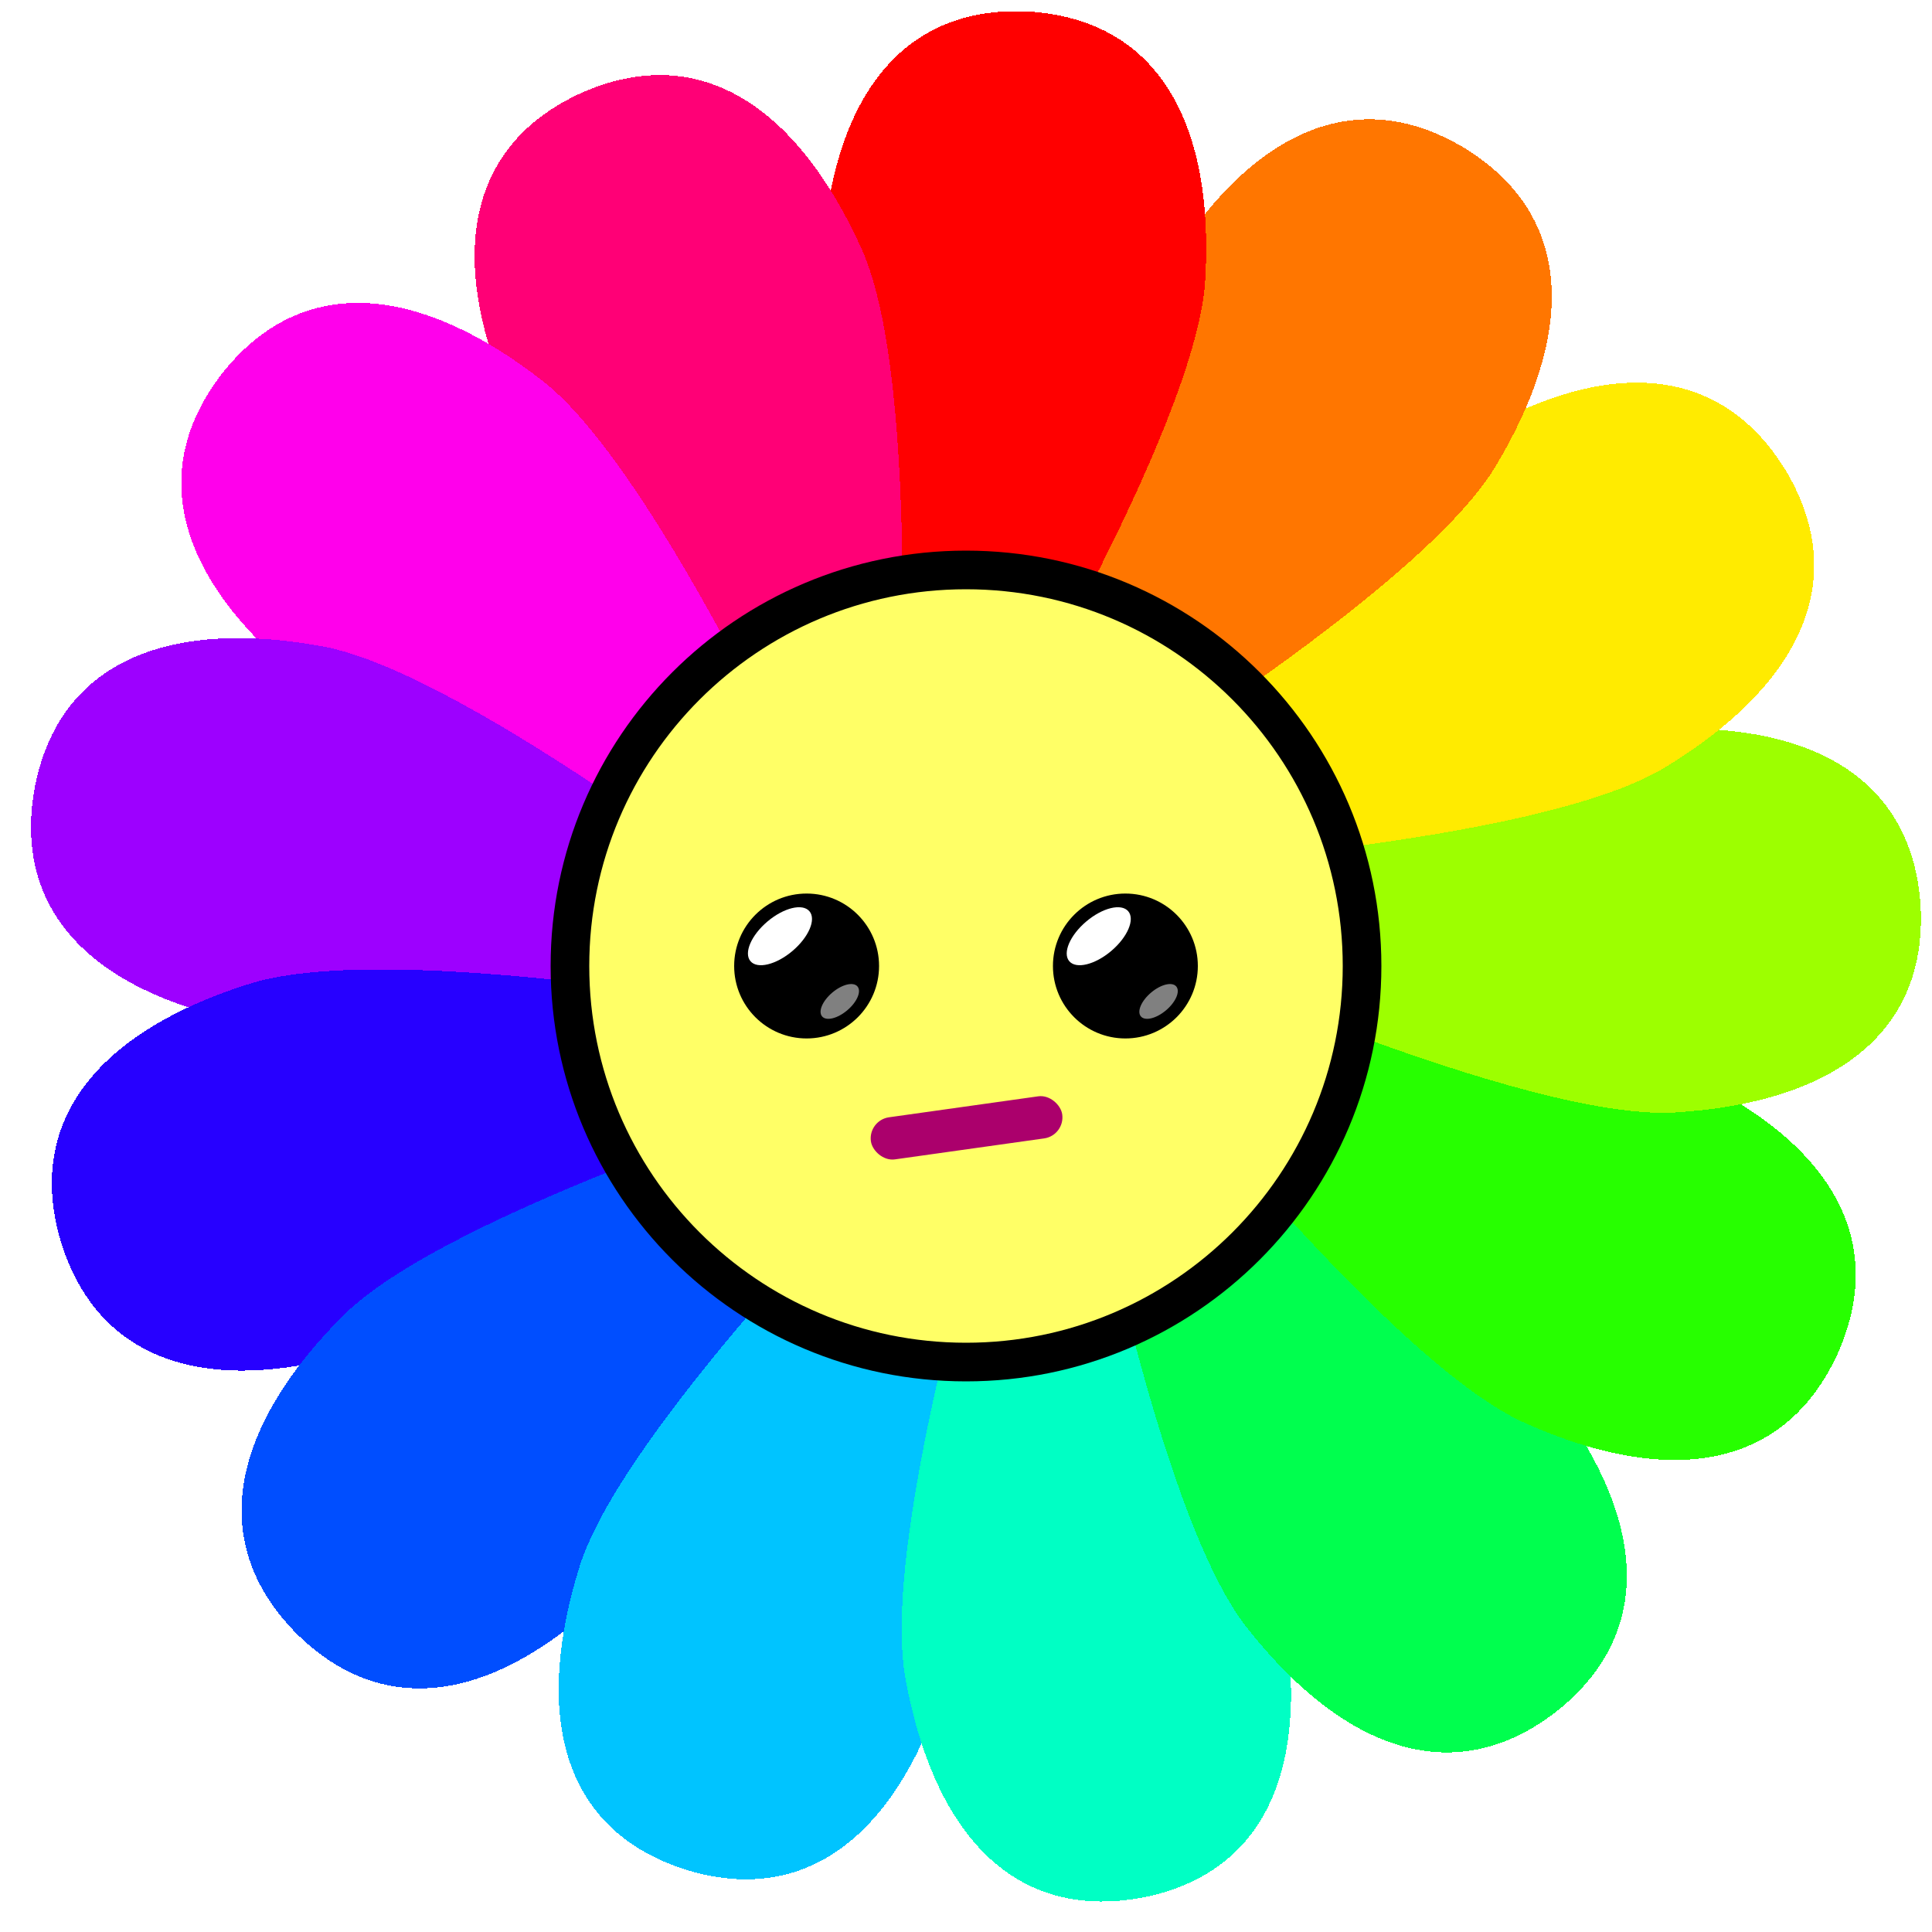 <svg width="100" height="100" viewBox="0 0 100 100" fill="none" xmlns="http://www.w3.org/2000/svg">
	<path shape-rendering="crispEdges" fill="#ff0000"
		d="M53.352 0.604C46.365 0.181 43.035 5.545 42.565 13.309C42.096 21.073 50.937 40.531 50.937 40.531L53.352 0.604Z"
	/>
	<path shape-rendering="crispEdges" fill="#ff7600"
		d="M75.842 7.686C69.852 4.065 64.41 7.267 60.387 13.923C56.363 20.579 55.149 41.917 55.149 41.917L75.842 7.686Z"
	/>
	<path shape-rendering="crispEdges" fill="#ffeb00"
		d="M92.465 24.409C88.844 18.418 82.537 18.725 75.881 22.748C69.225 26.772 58.234 45.102 58.234 45.102L92.465 24.409Z"
	/>
	<path shape-rendering="crispEdges" fill="#9dff00"
		d="M99.413 46.941C98.99 39.953 93.263 37.294 85.5 37.764C77.736 38.234 59.486 49.356 59.486 49.356L99.413 46.941Z"
	/>
	<path shape-rendering="crispEdges" fill="#27ff00"
		d="M95.093 70.121C97.966 63.737 94.131 58.721 87.038 55.529C79.946 52.337 58.617 53.704 58.617 53.704L95.093 70.121Z"
	/>
	<path shape-rendering="crispEdges" fill="#00ff4e"
		d="M80.496 88.638C86.006 84.321 84.942 78.097 80.145 71.975C75.348 65.852 55.827 57.151 55.827 57.151L80.496 88.638Z"
	/>
	<path shape-rendering="crispEdges" fill="#00ffc4"
		d="M58.965 98.251C65.851 96.989 67.8 90.984 66.398 83.333C64.996 75.683 51.755 58.906 51.755 58.906L58.965 98.251Z"
	/>
	<path shape-rendering="crispEdges" fill="#00c4ff"
		d="M35.434 96.757C42.117 98.839 46.634 94.428 48.948 87.002C51.262 79.576 47.334 58.568 47.334 58.568L35.434 96.757Z"
	/>
	<path shape-rendering="crispEdges" fill="#004eff"
		d="M15.292 84.498C20.242 89.448 26.292 87.641 31.791 82.141C37.291 76.641 43.576 56.214 43.576 56.214L15.292 84.498Z"
	/>
	<path shape-rendering="crispEdges" fill="#2700ff"
		d="M3.154 64.283C5.237 70.966 11.433 72.177 18.859 69.864C26.285 67.55 41.343 52.383 41.343 52.383L3.154 64.283Z"
	/>
	<path shape-rendering="crispEdges" fill="#9d00ff"
		d="M1.801 40.743C0.539 47.628 5.463 51.581 13.114 52.983C20.764 54.385 41.146 47.953 41.146 47.953L1.801 40.743Z"
	/>
	<path shape-rendering="crispEdges" fill="#ff00eb"
		d="M11.543 19.27C7.225 24.781 9.749 30.569 15.871 35.365C21.994 40.162 43.03 43.939 43.03 43.939L11.543 19.27Z"
	/>
	<path shape-rendering="crispEdges" fill="#ff0076"
		d="M30.147 4.785C23.764 7.657 23.308 13.955 26.5 21.047C29.692 28.14 46.563 41.261 46.563 41.261L30.147 4.785Z"
	/>
	<path shape-rendering="crispEdges" fill="#ff0000"
		d="M53.205 0.595C60.192 1.018 62.851 6.744 62.382 14.508C61.912 22.271 50.79 40.522 50.79 40.522L53.205 0.595Z"
	/>
	<path shape-rendering="crispEdges" fill="#ff7600"
		d="M75.716 7.61C81.707 11.231 81.4 17.537 77.376 24.193C73.352 30.849 55.023 41.841 55.023 41.841L75.716 7.61Z"
	/>
	<path shape-rendering="crispEdges" fill="#ffeb00"
		d="M92.389 24.282C96.01 30.273 92.808 35.714 86.152 39.738C79.496 43.762 58.158 44.976 58.158 44.976L92.389 24.282Z"
	/>
	<path shape-rendering="crispEdges" fill="#9dff00"
		d="M99.404 46.794C99.826 53.781 94.462 57.111 86.698 57.58C78.935 58.05 59.477 49.209 59.477 49.209L99.404 46.794Z"
	/>
	<path shape-rendering="crispEdges" fill="#27ff00"
		d="M95.153 69.986C92.281 76.369 85.983 76.825 78.891 73.633C71.798 70.441 58.678 53.57 58.678 53.57L95.153 69.986Z"
	/>
	<path shape-rendering="crispEdges" fill="#00ff4e"
		d="M80.612 88.547C75.102 92.864 69.314 90.341 64.517 84.218C59.721 78.096 55.943 57.06 55.943 57.06L80.612 88.547Z"
	/>
	<path shape-rendering="crispEdges" fill="#00ffc4"
		d="M59.111 98.224C52.225 99.486 48.273 94.562 46.871 86.912C45.469 79.261 51.9 58.879 51.9 58.879L59.111 98.224Z"
	/>
	<path shape-rendering="crispEdges" fill="#00c4ff"
		d="M35.575 96.8C28.892 94.718 27.68 88.521 29.994 81.096C32.308 73.67 47.475 58.611 47.475 58.611L35.575 96.8Z"
	/>
	<path shape-rendering="crispEdges" fill="#004eff"
		d="M15.396 84.602C10.447 79.652 12.254 73.603 17.753 68.103C23.253 62.603 43.681 56.318 43.681 56.318L15.396 84.602Z"
	/>
	<path shape-rendering="crispEdges" fill="#2700ff"
		d="M3.198 64.424C1.116 57.741 5.527 53.224 12.953 50.91C20.378 48.596 41.387 52.524 41.387 52.524L3.198 64.424Z"
	/>
	<path shape-rendering="crispEdges" fill="#9d00ff"
		d="M1.775 40.888C3.036 34.003 9.042 32.053 16.692 33.455C24.342 34.857 41.119 48.098 41.119 48.098L1.775 40.888Z"
	/>
	<path shape-rendering="crispEdges" fill="#ff00eb"
		d="M11.452 19.387C15.769 13.876 21.992 14.941 28.115 19.738C34.237 24.534 42.939 44.055 42.939 44.055L11.452 19.387Z"
	/>
	<path shape-rendering="crispEdges" fill="#ff0076"
		d="M30.012 4.845C36.396 1.972 41.411 5.807 44.604 12.9C47.796 19.992 46.429 41.321 46.429 41.321L30.012 4.845Z"
	/>
	<path fill="#ffff66"
		d="M70.5 50C70.5 61.322 61.322 70.5 50 70.5C38.678 70.5 29.5 61.322 29.5 50C29.5 38.678 38.678 29.5 50 29.5C61.322 29.5 70.5 38.678 70.5 50Z"
		stroke="black" stroke-width="2" />
	<g filter="url(#filter0_d_11_5)">
		<ellipse cx="41.75" cy="50" rx="3.75" ry="1.75" fill="#FFFF66" fill-opacity="0.01" />
	</g>
	<circle cx="41.75" cy="50" r="3.75" fill="black" />
	<ellipse cx="43.467" cy="51.834" rx="0.6" ry="1.2" transform="rotate(49.771 43.467 51.834)"
		fill="white" fill-opacity="0.5" />
	<ellipse cx="40.371" cy="48.459" rx="1" ry="2" transform="rotate(49.771 40.371 48.459)"
		fill="white" />
	<g filter="url(#filter1_d_11_5)">
		<ellipse cx="58.25" cy="50" rx="3.75" ry="1.75" fill="#FFFF66" fill-opacity="0.01" />
	</g>
	<circle cx="58.25" cy="50" r="3.75" fill="black" />
	<ellipse cx="59.967" cy="51.834" rx="0.6" ry="1.2" transform="rotate(49.771 59.967 51.834)"
		fill="white" fill-opacity="0.5" />
	<ellipse cx="56.871" cy="48.459" rx="1" ry="2" transform="rotate(49.771 56.871 48.459)"
		fill="white" />
	<rect x="44.925" y="57.984" width="10" height="2.2" rx="1.1"
		transform="rotate(-8 44.925 57.984)" fill="#AB006C" />
	<defs>
		<filter id="filter0_d_11_5" x="34" y="48.25" width="15.5" height="11.5"
			filterUnits="userSpaceOnUse" color-interpolation-filters="sRGB">
			<feFlood flood-opacity="0" result="BackgroundImageFix" />
			<feColorMatrix in="SourceAlpha" type="matrix"
				values="0 0 0 0 0 0 0 0 0 0 0 0 0 0 0 0 0 0 127 0" result="hardAlpha" />
			<feOffset dy="4" />
			<feGaussianBlur stdDeviation="2" />
			<feColorMatrix type="matrix" values="0 0 0 0 1 0 0 0 0 0 0 0 0 0 0.433 0 0 0 0.5 0" />
			<feBlend mode="normal" in2="BackgroundImageFix" result="effect1_dropShadow_11_5" />
			<feBlend mode="normal" in="SourceGraphic" in2="effect1_dropShadow_11_5" result="shape" />
		</filter>
		<filter id="filter1_d_11_5" x="50.5" y="48.25" width="15.5" height="11.5"
			filterUnits="userSpaceOnUse" color-interpolation-filters="sRGB">
			<feFlood flood-opacity="0" result="BackgroundImageFix" />
			<feColorMatrix in="SourceAlpha" type="matrix"
				values="0 0 0 0 0 0 0 0 0 0 0 0 0 0 0 0 0 0 127 0" result="hardAlpha" />
			<feOffset dy="4" />
			<feGaussianBlur stdDeviation="2" />
			<feColorMatrix type="matrix" values="0 0 0 0 1 0 0 0 0 0 0 0 0 0 0.433 0 0 0 0.5 0" />
			<feBlend mode="normal" in2="BackgroundImageFix" result="effect1_dropShadow_11_5" />
			<feBlend mode="normal" in="SourceGraphic" in2="effect1_dropShadow_11_5" result="shape" />
		</filter>
	</defs>
</svg>